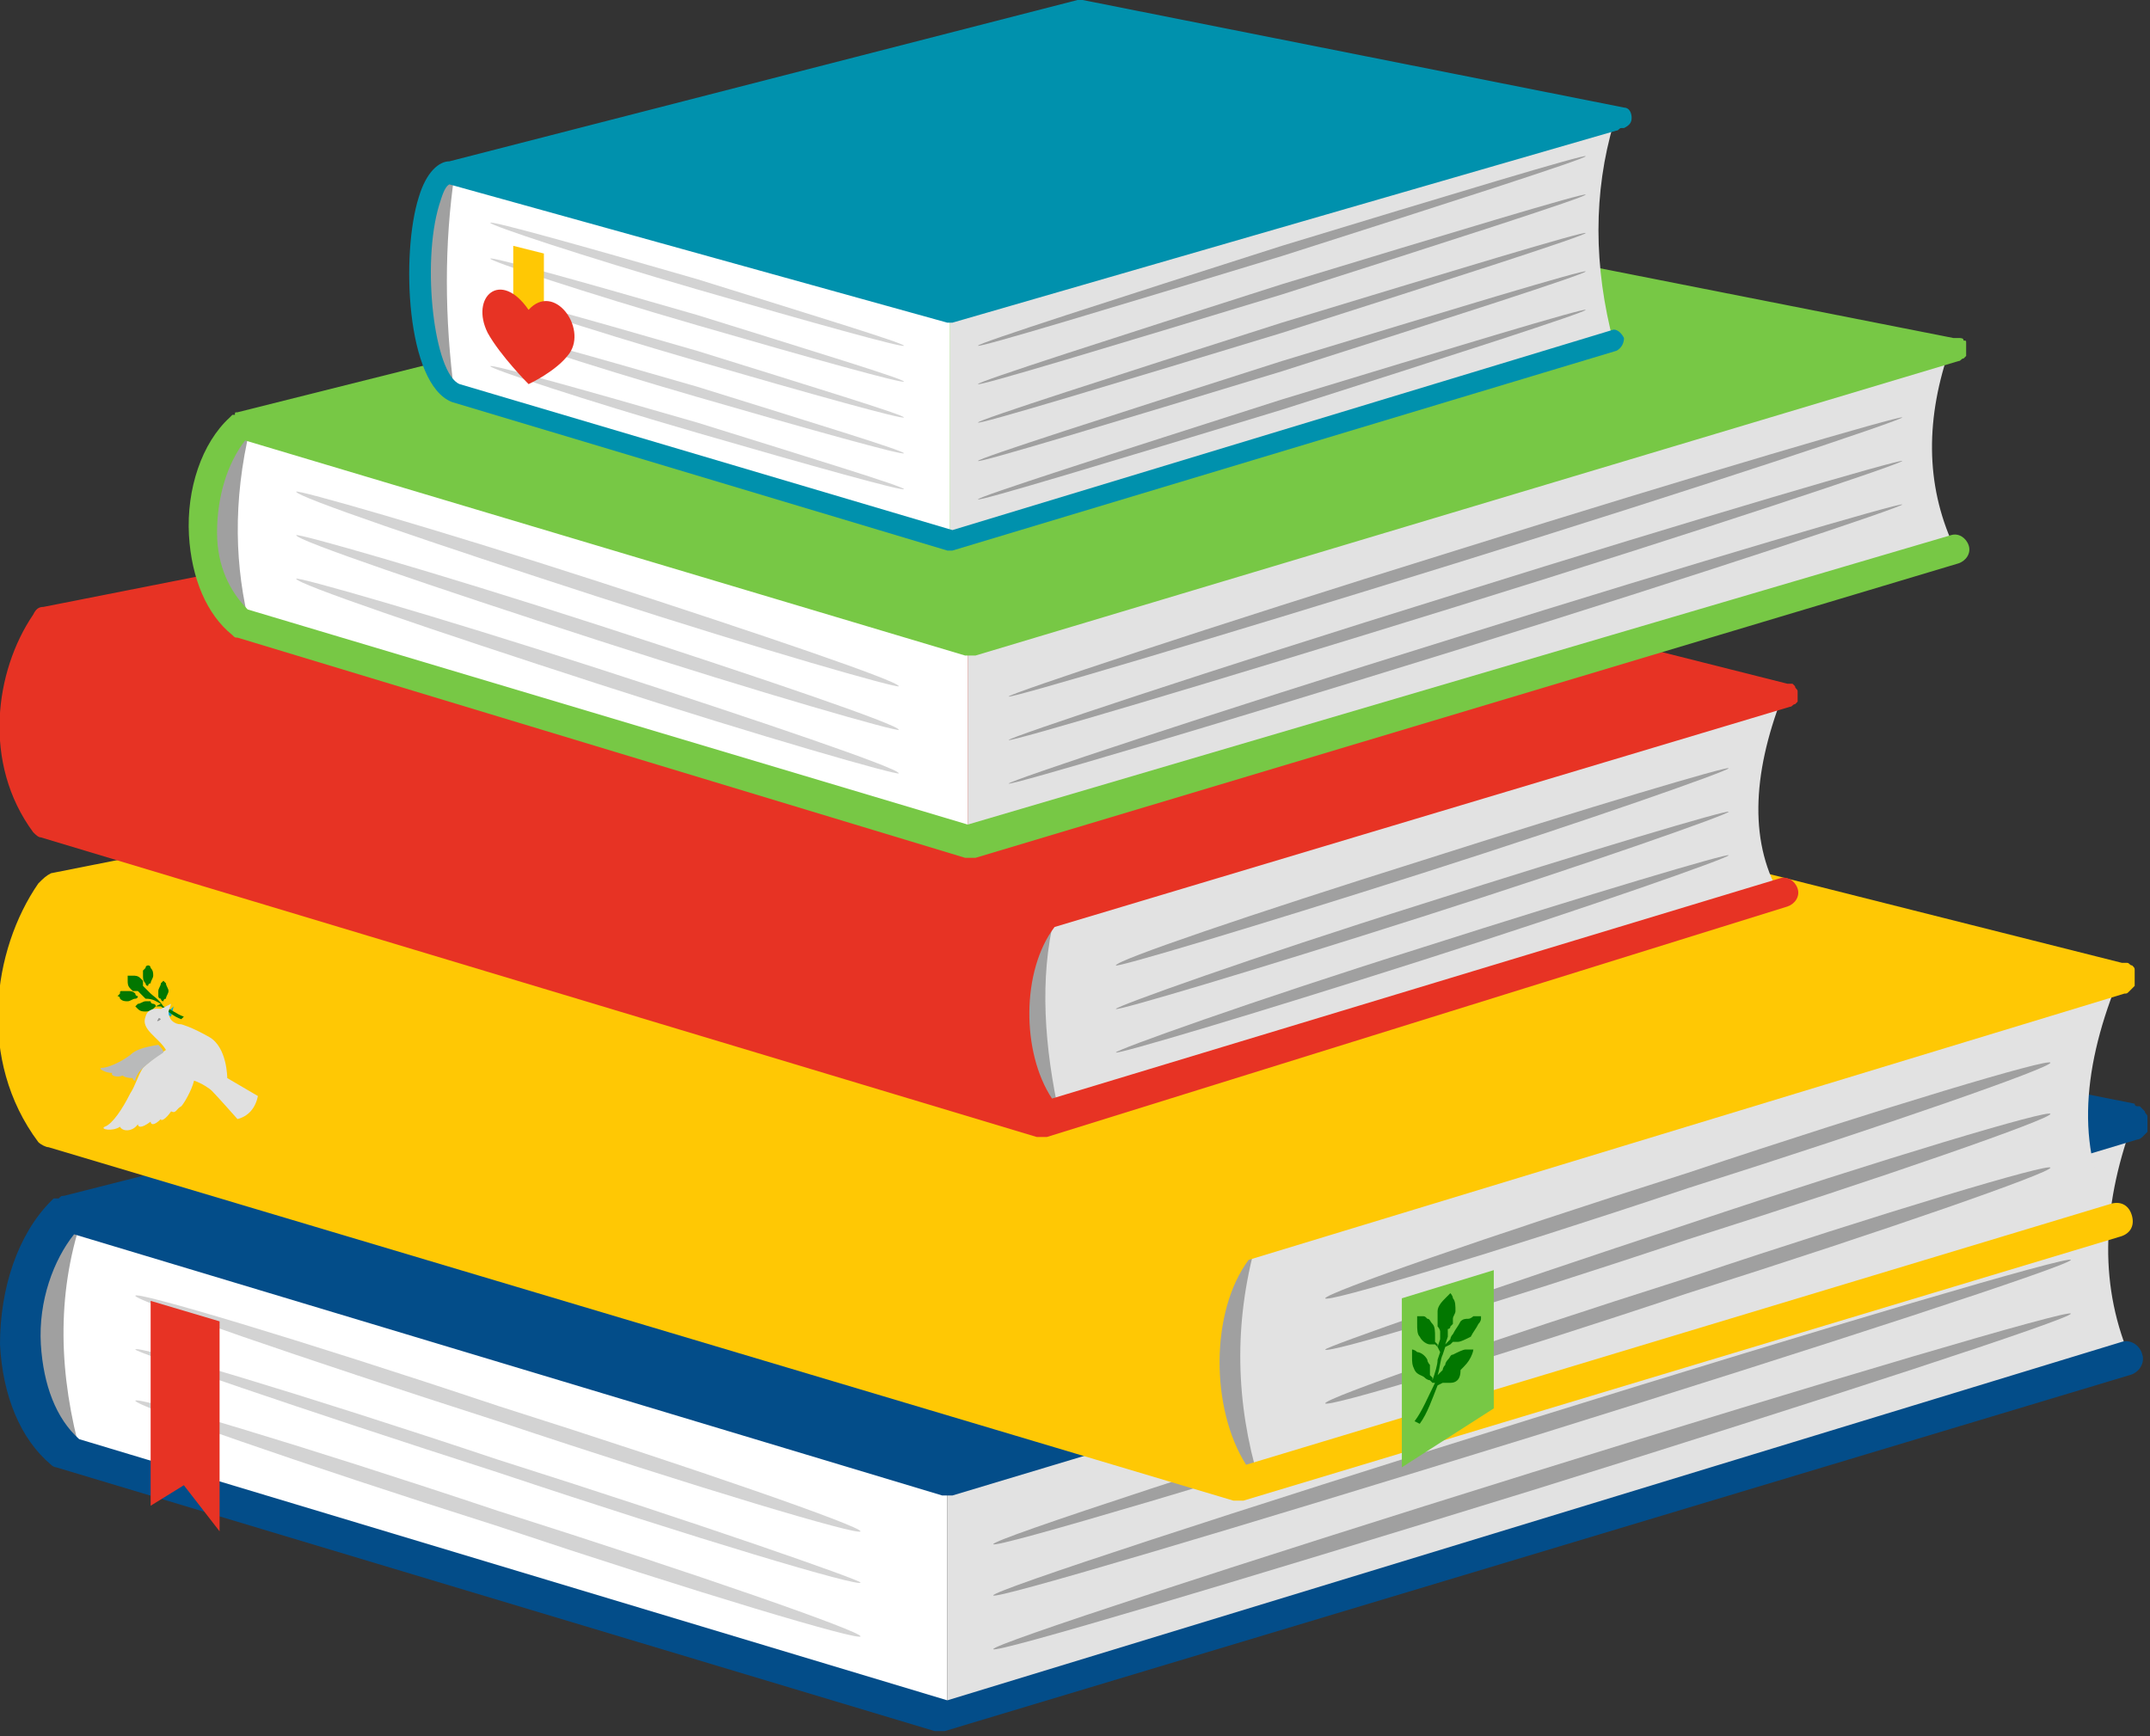 <svg width="104" height="84" viewBox="0 0 104 84" fill="none" xmlns="http://www.w3.org/2000/svg">
<rect x="0" y="0" width="104" height="84" fill="#333333" stroke="none"/>
<g clip-path="url(#clip0_2_913)">
<path d="M3.335 70.372L45.824 83.133V71.611L3.335 58.726C1.235 62.566 1.235 66.407 3.335 70.372Z" fill="white"/>
<path d="M3.335 70.371L3.953 70.495C2.841 66.531 2.717 62.69 3.953 58.973L3.335 58.849C1.235 62.566 1.235 66.407 3.335 70.371Z" fill="#A0A0A0"/>
<path d="M103.135 65.911L45.824 83.132V71.61L103.135 54.389C101.653 58.478 101.53 62.318 103.135 65.911Z" fill="#E2E2E2"/>
<path d="M100.171 58.478C100.171 58.726 88.437 62.566 74.109 67.026C59.658 71.487 48.047 74.956 48.047 74.708C48.047 74.46 59.782 70.619 74.109 66.159C88.437 61.699 100.171 58.23 100.171 58.478Z" fill="#A0A0A0"/>
<path d="M100.171 60.956C100.171 61.203 88.437 65.044 74.109 69.504C59.658 73.965 48.047 77.433 48.047 77.186C48.047 76.938 59.782 73.097 74.109 68.637C88.437 64.177 100.171 60.708 100.171 60.956Z" fill="#A0A0A0"/>
<path d="M100.171 63.557C100.171 63.805 88.437 67.646 74.109 72.106C59.658 76.566 48.047 80.035 48.047 79.787C48.047 79.54 59.782 75.699 74.109 71.239C88.437 66.779 100.171 63.31 100.171 63.557Z" fill="#A0A0A0"/>
<path d="M41.625 74.088C41.625 74.336 33.72 71.982 24.085 68.761C14.451 65.664 6.546 62.938 6.546 62.69C6.546 62.443 14.451 64.796 24.085 68.018C33.843 71.115 41.625 73.841 41.625 74.088Z" fill="#D3D3D3"/>
<path d="M41.625 76.566C41.625 76.814 33.72 74.46 24.085 71.239C14.451 68.142 6.546 65.416 6.546 65.292C6.546 65.044 14.451 67.398 24.085 70.62C33.843 73.717 41.625 76.442 41.625 76.566Z" fill="#D3D3D3"/>
<path d="M41.625 79.168C41.625 79.416 33.72 77.062 24.085 73.841C14.328 70.743 6.546 68.018 6.546 67.77C6.546 67.522 14.451 69.876 24.085 73.097C33.843 76.195 41.625 78.92 41.625 79.168Z" fill="#D3D3D3"/>
<path d="M45.577 72.354C45.701 72.354 45.701 72.354 45.824 72.354C45.948 72.354 45.948 72.354 46.071 72.354L103.382 55.133C103.506 55.133 103.629 55.009 103.629 55.009C103.629 55.009 103.629 55.009 103.753 54.885L103.876 54.761V54.637V54.513V54.389C103.876 54.389 103.876 54.389 103.876 54.265V54.142C103.876 54.142 103.876 54.142 103.876 54.018C103.876 53.894 103.753 53.894 103.753 53.77C103.629 53.646 103.629 53.646 103.506 53.522C103.506 53.522 103.506 53.522 103.382 53.522C103.382 53.522 103.259 53.522 103.259 53.398L57.064 44.23C56.941 44.23 56.817 44.23 56.694 44.23L3.088 57.858C2.964 57.858 2.964 57.858 2.841 57.982C2.841 57.982 2.841 57.982 2.717 57.982C2.717 57.982 2.717 57.982 2.594 57.982C2.594 57.982 2.594 57.982 2.47 58.106C0.865 59.717 0 62.319 0 65.044C0.124 67.522 0.988 69.628 2.47 70.867C2.594 70.991 2.717 70.991 2.717 70.991L45.207 83.752C45.33 83.752 45.33 83.752 45.454 83.752C45.577 83.752 45.577 83.752 45.701 83.752L103.012 66.531C103.506 66.407 103.753 65.911 103.629 65.54C103.506 65.044 103.012 64.796 102.641 64.92L45.824 82.265L3.829 69.628C2.717 68.637 2.1 67.026 1.976 65.044C1.853 62.938 2.594 60.956 3.582 59.717L45.577 72.354Z" fill="#034D89"/>
<path d="M10.622 74.088L8.893 71.858L7.287 72.85V62.938L10.622 63.929V74.088Z" fill="#E73324"/>
<path d="M102.394 59.097L59.905 71.858C58.176 68.266 58.176 64.301 59.905 60.336L102.394 47.575C100.665 51.911 100.418 55.876 102.394 59.097Z" fill="#E2E2E2"/>
<path d="M60.893 71.611L59.905 71.858C58.176 68.265 58.176 64.301 59.905 60.336L60.77 60.088C59.658 64.053 59.781 67.894 60.893 71.611Z" fill="#A0A0A0"/>
<path d="M64.105 62.814C64.105 63.062 72.01 60.708 81.644 57.487C91.401 54.389 99.183 51.664 99.183 51.416C99.183 51.168 91.278 53.522 81.644 56.743C71.886 59.841 64.105 62.566 64.105 62.814Z" fill="#A0A0A0"/>
<path d="M64.105 65.292C64.105 65.54 72.01 63.186 81.644 59.964C91.401 56.867 99.183 54.141 99.183 53.894C99.183 53.646 91.278 56 81.644 59.221C71.886 62.442 64.105 65.168 64.105 65.292Z" fill="#A0A0A0"/>
<path d="M64.105 67.894C64.105 68.141 72.01 65.787 81.644 62.566C91.401 59.469 99.183 56.743 99.183 56.495C99.183 56.248 91.278 58.602 81.644 61.823C71.886 64.92 64.105 67.646 64.105 67.894Z" fill="#A0A0A0"/>
<path d="M2.47 42.248L48.665 33.08C48.789 33.08 48.912 33.08 49.036 33.08L102.641 46.584H102.765H102.888C103.012 46.584 103.012 46.708 103.135 46.708C103.259 46.832 103.259 46.832 103.259 46.956C103.259 46.956 103.259 46.956 103.259 47.08V47.203C103.259 47.203 103.259 47.203 103.259 47.327V47.451C103.259 47.575 103.259 47.575 103.259 47.575V47.699L103.135 47.823C103.135 47.823 103.135 47.823 103.012 47.947C102.888 48.071 102.888 48.071 102.765 48.071L60.399 60.956C58.546 63.434 58.546 68.141 60.276 70.867L102.147 58.23C102.641 58.106 103.012 58.354 103.135 58.849C103.259 59.345 103.012 59.717 102.518 59.841L60.152 72.602C60.029 72.602 60.029 72.602 59.905 72.602C59.782 72.602 59.782 72.602 59.658 72.602L2.347 55.504C2.223 55.504 1.976 55.38 1.853 55.257C-1.112 51.292 -0.371 45.965 1.853 42.743C2.1 42.495 2.223 42.372 2.47 42.248Z" fill="#FFC804"/>
<path d="M72.257 68.141L67.81 70.991V62.814L72.257 61.451V68.141Z" fill="#77C845"/>
<path d="M70.033 66.903H69.786L69.539 67.027C69.292 67.646 69.045 68.389 68.675 68.885L68.427 68.761C68.798 68.266 69.045 67.646 69.416 66.903H69.292L69.169 66.779C69.169 66.779 69.045 66.779 68.922 66.655C68.798 66.531 68.551 66.531 68.427 66.283C68.304 66.035 68.304 65.912 68.304 65.664C68.304 65.54 68.304 65.292 68.304 65.292C68.304 65.292 68.427 65.292 68.551 65.416C68.675 65.416 68.922 65.54 69.045 65.788C69.045 65.912 69.169 66.035 69.169 66.035C69.169 66.159 69.169 66.283 69.169 66.283C69.169 66.407 69.169 66.407 69.169 66.531L69.292 66.655V66.779C69.416 66.407 69.539 66.035 69.539 65.788L69.663 65.416L69.539 65.168L69.416 65.044C69.416 65.044 69.292 65.044 69.169 65.044C69.045 65.044 68.798 64.92 68.675 64.673C68.551 64.549 68.551 64.301 68.551 64.053C68.551 63.929 68.551 63.929 68.551 63.805V63.681C68.551 63.681 68.675 63.681 68.798 63.681C68.922 63.681 68.922 63.681 69.045 63.805C69.169 63.805 69.169 63.929 69.292 64.053C69.416 64.177 69.416 64.425 69.416 64.673C69.416 64.796 69.416 64.796 69.416 64.92L69.539 65.044V65.168L69.663 64.796C69.663 64.673 69.663 64.673 69.663 64.549V64.425C69.663 64.425 69.663 64.301 69.539 64.177V64.053C69.539 64.053 69.539 64.053 69.539 63.929C69.539 63.929 69.539 63.929 69.539 63.805C69.539 63.681 69.539 63.558 69.539 63.434C69.539 63.186 69.786 62.938 69.91 62.814C70.033 62.69 70.157 62.566 70.157 62.566C70.157 62.566 70.28 62.69 70.28 62.814C70.404 62.938 70.404 63.186 70.404 63.434C70.404 63.558 70.28 63.681 70.28 63.805C70.28 63.805 70.28 63.805 70.28 63.929C70.28 63.929 70.28 63.929 70.28 64.053L70.157 64.177C70.157 64.301 70.033 64.301 70.033 64.301V64.425C70.033 64.425 70.033 64.549 70.033 64.673L69.91 65.044L70.033 64.92L70.157 64.796C70.157 64.796 70.157 64.673 70.28 64.549C70.404 64.301 70.527 64.177 70.651 63.929C70.774 63.805 70.898 63.805 71.021 63.805C71.145 63.805 71.268 63.681 71.268 63.681C71.515 63.681 71.639 63.681 71.639 63.681C71.639 63.681 71.639 63.681 71.639 63.805C71.639 63.805 71.639 63.929 71.515 64.053C71.392 64.301 71.268 64.425 71.145 64.673C70.898 64.796 70.651 64.92 70.527 64.92C70.404 64.92 70.404 64.92 70.28 64.92L70.157 65.044L69.91 65.168L69.786 65.54C69.663 65.788 69.663 66.159 69.539 66.531L69.663 66.407L69.786 66.283C69.786 66.283 69.786 66.159 69.91 66.035C69.91 65.912 70.033 65.788 70.033 65.788C70.157 65.664 70.157 65.54 70.28 65.54C70.527 65.416 70.774 65.292 70.898 65.292C71.021 65.292 71.268 65.292 71.268 65.292C71.268 65.292 71.268 65.416 71.145 65.664C71.021 65.912 70.898 66.035 70.651 66.283C70.651 66.779 70.404 66.903 70.157 66.903H70.033Z" fill="#027700"/>
<path d="M8.399 48.69L8.276 49.186L8.028 49.062L8.399 48.69Z" fill="#00A9D3"/>
<path d="M7.534 48.69H7.781C8.152 48.938 8.399 49.186 8.77 49.31L8.893 49.186C8.523 49.062 8.276 48.814 7.905 48.69V48.566V48.443C7.905 48.443 7.905 48.319 8.028 48.319C8.028 48.195 8.152 48.071 8.152 47.947C8.152 47.823 8.028 47.699 8.028 47.575C7.905 47.451 7.905 47.451 7.905 47.451C7.905 47.451 7.905 47.451 7.781 47.575C7.781 47.699 7.658 47.823 7.658 47.947C7.658 48.071 7.658 48.071 7.658 48.195C7.658 48.195 7.658 48.319 7.781 48.319C7.781 48.319 7.781 48.443 7.905 48.443V48.566V48.69C7.658 48.319 7.411 48.195 7.287 48.071L7.164 47.947V47.823V47.699C7.164 47.699 7.164 47.575 7.287 47.575C7.287 47.451 7.411 47.328 7.411 47.204C7.411 47.08 7.411 46.956 7.287 46.832C7.287 46.832 7.287 46.708 7.164 46.708C7.164 46.708 7.04 46.708 7.04 46.832L6.917 46.956C6.917 46.956 6.917 47.08 6.917 47.204C6.917 47.328 6.917 47.451 7.04 47.575C7.04 47.575 7.04 47.699 7.164 47.699V47.823V47.947L7.04 47.823L6.917 47.699V47.575C6.917 47.575 6.917 47.575 6.917 47.451L6.793 47.328C6.67 47.204 6.546 47.204 6.423 47.204C6.299 47.204 6.176 47.204 6.176 47.204C6.176 47.204 6.176 47.328 6.176 47.451C6.176 47.575 6.176 47.699 6.299 47.823L6.423 47.947C6.423 47.947 6.423 47.947 6.546 47.947H6.67C6.67 47.947 6.67 47.947 6.793 48.071L6.917 48.195H6.793H6.67C6.67 48.195 6.546 48.195 6.546 48.071C6.423 47.947 6.299 47.947 6.176 47.947C6.052 47.947 6.052 47.947 5.929 47.947C5.805 47.947 5.805 47.947 5.805 48.071C5.682 48.195 5.682 48.195 5.682 48.195C5.682 48.195 5.805 48.195 5.805 48.319C5.929 48.443 6.052 48.443 6.176 48.443C6.299 48.443 6.423 48.319 6.546 48.319C6.546 48.319 6.67 48.319 6.67 48.195H6.793H6.917L7.04 48.319C7.411 48.319 7.534 48.443 7.781 48.566L7.534 48.69C7.534 48.566 7.411 48.566 7.411 48.566C7.411 48.566 7.287 48.566 7.287 48.443C7.164 48.443 7.164 48.443 7.04 48.443C6.917 48.443 6.793 48.566 6.67 48.566C6.546 48.69 6.546 48.69 6.546 48.69L6.67 48.814C6.793 48.938 6.917 48.938 7.04 48.938C7.287 48.938 7.411 48.814 7.534 48.69Z" fill="#027700"/>
<path d="M6.67 54.389C6.67 54.513 6.793 54.637 7.287 54.266C7.287 54.389 7.411 54.513 7.781 54.142C7.781 54.266 8.028 54.142 8.276 53.77C8.523 53.894 8.523 53.646 8.77 53.522C8.893 53.398 9.264 52.779 9.387 52.283C9.758 52.407 10.128 52.655 10.252 52.779C10.499 53.027 11.487 54.142 11.487 54.142C11.981 54.018 12.351 53.646 12.475 53.027L10.993 52.159C10.993 52.159 10.993 50.673 10.128 50.177C9.264 49.681 8.77 49.558 8.77 49.558C8.399 49.558 8.152 49.31 8.152 48.938L8.276 48.566L7.781 48.814C7.781 48.814 7.164 48.69 7.04 49.186C6.793 49.805 7.658 50.177 8.028 50.797C7.658 51.044 7.287 51.292 6.917 51.664C6.67 52.035 6.546 52.531 6.299 52.903C5.929 53.646 5.435 54.389 5.064 54.513C4.817 54.637 5.435 54.761 5.805 54.513C5.929 54.761 6.423 54.761 6.67 54.389Z" fill="#E0E0E0"/>
<path d="M7.905 50.92C7.534 51.168 7.164 51.416 6.793 51.788C6.67 51.912 6.546 52.159 6.546 52.283C6.423 52.283 6.423 52.159 6.423 52.159C6.052 52.159 5.929 52.036 5.929 52.036C5.682 52.159 5.311 52.036 5.435 51.912C5.064 51.912 4.694 51.664 4.941 51.664C5.188 51.664 5.805 51.416 6.299 51.044C6.546 50.797 6.917 50.673 7.658 50.549C7.781 50.673 7.905 50.797 7.905 50.92Z" fill="#B9BABA"/>
<path d="M7.781 49.31C7.658 49.186 7.658 49.31 7.658 49.31C7.534 49.434 7.658 49.434 7.781 49.31C7.781 49.434 7.781 49.434 7.781 49.31Z" fill="#919191"/>
<path d="M86.214 43.487L50.518 54.265C49.036 51.168 49.036 47.947 50.518 44.478L86.214 33.699C84.732 37.54 84.608 40.885 86.214 43.487Z" fill="#E2E2E2"/>
<path d="M51.259 54.018L50.518 54.266C49.036 51.168 49.036 47.947 50.518 44.478L51.012 44.354C50.271 47.328 50.518 50.673 51.259 54.018Z" fill="#A0A0A0"/>
<path d="M53.976 46.708C53.976 46.832 60.646 44.849 68.798 42.248C76.95 39.646 83.62 37.292 83.62 37.168C83.62 37.044 76.95 39.026 68.798 41.628C60.523 44.23 53.976 46.46 53.976 46.708Z" fill="#A0A0A0"/>
<path d="M53.976 48.814C53.976 48.938 60.646 46.956 68.798 44.354C76.95 41.752 83.62 39.398 83.62 39.274C83.62 39.15 76.95 41.133 68.798 43.734C60.523 46.336 53.976 48.69 53.976 48.814Z" fill="#A0A0A0"/>
<path d="M53.976 50.92C53.976 51.044 60.646 49.062 68.798 46.46C76.95 43.858 83.62 41.504 83.62 41.38C83.62 41.257 76.95 43.239 68.798 45.841C60.523 48.442 53.976 50.796 53.976 50.92Z" fill="#A0A0A0"/>
<path d="M2.1 29.363L41.007 21.681C41.131 21.681 41.254 21.681 41.254 21.681L86.461 33.08H86.584C86.584 33.08 86.584 33.08 86.708 33.08L86.831 33.203C86.831 33.327 86.955 33.327 86.955 33.451V33.575V33.699V33.823C86.955 33.823 86.955 33.823 86.955 33.947L86.831 34.071C86.708 34.071 86.708 34.195 86.584 34.195L51.012 44.849C49.406 46.956 49.406 50.92 50.888 53.15L86.09 42.496C86.461 42.372 86.831 42.619 86.955 42.991C87.078 43.363 86.831 43.734 86.461 43.858L50.641 55.009C50.641 55.009 50.518 55.009 50.394 55.009C50.271 55.009 50.271 55.009 50.147 55.009L1.976 40.513C1.853 40.513 1.729 40.389 1.606 40.266C-0.865 36.92 -0.247 32.46 1.606 29.735C1.729 29.487 1.853 29.363 2.1 29.363Z" fill="#E73324"/>
<path d="M11.61 30.106L46.812 40.761V31.097L11.61 20.442C9.881 23.664 9.881 26.761 11.61 30.106Z" fill="white"/>
<path d="M11.61 30.106L12.104 30.354C11.363 27.504 11.24 24.283 12.104 20.69L11.61 20.442C9.881 23.664 9.881 26.761 11.61 30.106Z" fill="#A0A0A0"/>
<path d="M94.489 26.389L46.812 40.637V30.973L94.366 16.726C93.131 20.195 93.131 23.416 94.489 26.389Z" fill="#E2E2E2"/>
<path d="M92.019 20.195C92.019 20.319 82.385 23.54 70.404 27.256C58.423 30.973 48.789 33.823 48.789 33.699C48.789 33.575 58.423 30.354 70.404 26.637C82.261 22.92 92.019 20.071 92.019 20.195Z" fill="#A0A0A0"/>
<path d="M92.019 22.301C92.019 22.425 82.385 25.646 70.404 29.363C58.423 33.08 48.789 35.929 48.789 35.805C48.789 35.681 58.423 32.46 70.404 28.743C82.261 25.026 92.019 22.177 92.019 22.301Z" fill="#A0A0A0"/>
<path d="M92.019 24.407C92.019 24.531 82.385 27.752 70.404 31.469C58.423 35.186 48.789 38.035 48.789 37.911C48.789 37.788 58.423 34.566 70.404 30.849C82.261 27.133 92.019 24.283 92.019 24.407Z" fill="#A0A0A0"/>
<path d="M43.477 33.203C43.477 33.327 36.931 31.469 28.903 28.867C20.874 26.265 14.328 24.035 14.328 23.788C14.328 23.664 20.874 25.522 28.903 28.124C36.931 30.726 43.477 32.956 43.477 33.203Z" fill="#D3D3D3"/>
<path d="M43.477 35.31C43.477 35.434 36.931 33.575 28.903 30.973C20.874 28.372 14.328 26.142 14.328 25.894C14.328 25.77 20.874 27.628 28.903 30.23C36.931 32.832 43.477 35.062 43.477 35.31Z" fill="#D3D3D3"/>
<path d="M43.477 37.416C43.477 37.54 36.931 35.681 28.903 33.08C20.874 30.478 14.328 28.248 14.328 28C14.328 27.876 20.874 29.735 28.903 32.336C36.931 34.938 43.477 37.168 43.477 37.416Z" fill="#D3D3D3"/>
<path d="M46.689 31.717C46.812 31.717 46.812 31.717 46.936 31.717C47.059 31.717 47.059 31.717 47.183 31.717L94.736 17.469C94.86 17.469 94.86 17.345 94.983 17.345L95.107 17.221C95.107 17.221 95.107 17.221 95.107 17.097V16.973V16.849C95.107 16.849 95.107 16.849 95.107 16.726V16.602C95.107 16.478 95.107 16.478 94.983 16.478C94.983 16.354 94.86 16.354 94.736 16.354C94.736 16.354 94.736 16.354 94.613 16.354H94.489L56.2 8.796C56.076 8.796 55.953 8.796 55.953 8.796L11.487 19.947C11.363 19.947 11.363 19.947 11.363 20.071C11.363 20.071 11.363 20.071 11.24 20.071C11.24 20.071 11.24 20.071 11.116 20.195C9.758 21.434 9.017 23.664 9.14 25.894C9.264 28 10.005 29.734 11.24 30.726C11.363 30.849 11.363 30.849 11.487 30.849L46.689 41.504C46.812 41.504 46.812 41.504 46.936 41.504C47.059 41.504 47.059 41.504 47.183 41.504L94.736 27.257C95.107 27.133 95.354 26.761 95.23 26.389C95.107 26.018 94.736 25.77 94.366 25.894L46.812 39.894L11.981 29.487C11.116 28.619 10.499 27.381 10.499 25.77C10.499 24.035 10.993 22.425 11.857 21.31L46.689 31.717Z" fill="#77C845"/>
<path d="M21.986 8.425V19.08C21.986 19.08 20.38 17.841 20.256 13.504C20.256 9.044 21.986 8.425 21.986 8.425Z" fill="#A0A0A0"/>
<path d="M78.062 5.947L45.948 15.239V26.266L78.062 16.602C77.074 12.885 77.074 9.292 78.062 5.947Z" fill="#E2E2E2"/>
<path d="M21.986 8.425L45.948 15.239V26.265L21.986 19.08C21.492 15.363 21.492 11.77 21.986 8.425Z" fill="white"/>
<path d="M76.703 14.991C76.703 15.115 70.157 17.221 62.005 19.823C53.853 22.301 47.306 24.283 47.306 24.159C47.306 24.035 53.853 21.929 62.005 19.327C70.157 16.849 76.703 14.867 76.703 14.991Z" fill="#A0A0A0"/>
<path d="M76.703 13.133C76.703 13.257 70.157 15.363 62.005 17.965C53.853 20.442 47.306 22.425 47.306 22.301C47.306 22.177 53.853 20.071 62.005 17.469C70.157 14.991 76.703 13.009 76.703 13.133Z" fill="#A0A0A0"/>
<path d="M76.703 11.274C76.703 11.398 70.157 13.504 62.005 16.106C53.853 18.584 47.306 20.566 47.306 20.442C47.306 20.319 53.853 18.212 62.005 15.611C70.157 13.133 76.703 11.15 76.703 11.274Z" fill="#A0A0A0"/>
<path d="M76.703 9.416C76.703 9.54 70.157 11.646 62.005 14.248C53.853 16.726 47.306 18.708 47.306 18.584C47.306 18.46 53.853 16.354 62.005 13.752C70.157 11.274 76.703 9.292 76.703 9.416Z" fill="#A0A0A0"/>
<path d="M76.703 7.558C76.703 7.681 70.157 9.788 62.005 12.389C53.853 14.867 47.306 16.849 47.306 16.726C47.306 16.602 53.853 14.496 62.005 11.894C70.157 9.416 76.703 7.434 76.703 7.558Z" fill="#A0A0A0"/>
<path d="M43.724 23.664C43.724 23.788 39.278 22.549 33.72 20.938C28.162 19.327 23.715 17.841 23.715 17.717C23.715 17.593 28.162 18.832 33.72 20.442C39.278 22.177 43.724 23.54 43.724 23.664Z" fill="#D3D3D3"/>
<path d="M43.724 21.929C43.724 22.053 39.278 20.814 33.72 19.204C28.162 17.593 23.715 16.106 23.715 15.982C23.715 15.858 28.162 17.098 33.72 18.708C39.278 20.443 43.724 21.805 43.724 21.929Z" fill="#D3D3D3"/>
<path d="M43.724 20.195C43.724 20.319 39.278 19.08 33.72 17.469C28.162 15.858 23.715 14.372 23.715 14.248C23.715 14.124 28.162 15.363 33.72 16.974C39.278 18.708 43.724 20.071 43.724 20.195Z" fill="#D3D3D3"/>
<path d="M43.724 18.46C43.724 18.584 39.278 17.345 33.72 15.735C28.162 14.124 23.715 12.637 23.715 12.513C23.715 12.389 28.162 13.629 33.72 15.239C39.278 16.974 43.724 18.336 43.724 18.46Z" fill="#D3D3D3"/>
<path d="M43.724 16.726C43.724 16.85 39.278 15.611 33.72 14C28.162 12.389 23.715 10.903 23.715 10.779C23.715 10.655 28.162 11.894 33.72 13.505C39.278 15.239 43.724 16.602 43.724 16.726Z" fill="#D3D3D3"/>
<path d="M21.739 8.92L45.824 15.611H45.948H46.071L78.185 6.319C78.309 6.319 78.309 6.195 78.432 6.195H78.556C78.803 6.071 78.926 5.947 78.926 5.699C78.926 5.451 78.803 5.204 78.556 5.204L52.37 0C52.247 0 52.247 0 52.123 0L21.739 7.805C21.245 7.805 20.627 8.301 20.256 9.54C19.392 12.265 19.639 18.584 21.862 19.451L45.824 26.637H45.948H46.071L78.185 16.973C78.432 16.85 78.556 16.602 78.556 16.354C78.432 16.106 78.185 15.858 77.938 15.982L46.071 25.646L22.233 18.584C20.998 18.088 20.38 12.761 21.245 9.912C21.368 9.54 21.492 9.044 21.739 8.92Z" fill="#0091AD"/>
<path d="M26.309 12.265L24.827 11.894V15.239H26.309V12.265Z" fill="#FFC804"/>
<path d="M27.544 17.097C26.926 17.965 25.568 18.584 25.568 18.584C25.568 18.584 24.209 17.221 23.591 16.106C22.727 14.372 24.209 13.009 25.568 14.991C26.803 13.628 28.409 15.858 27.544 17.097Z" fill="#E73324"/>
</g>
<defs>
<clipPath id="clip0_2_913">
<rect width="104" height="84" fill="white"/>
</clipPath>
</defs>
</svg>
